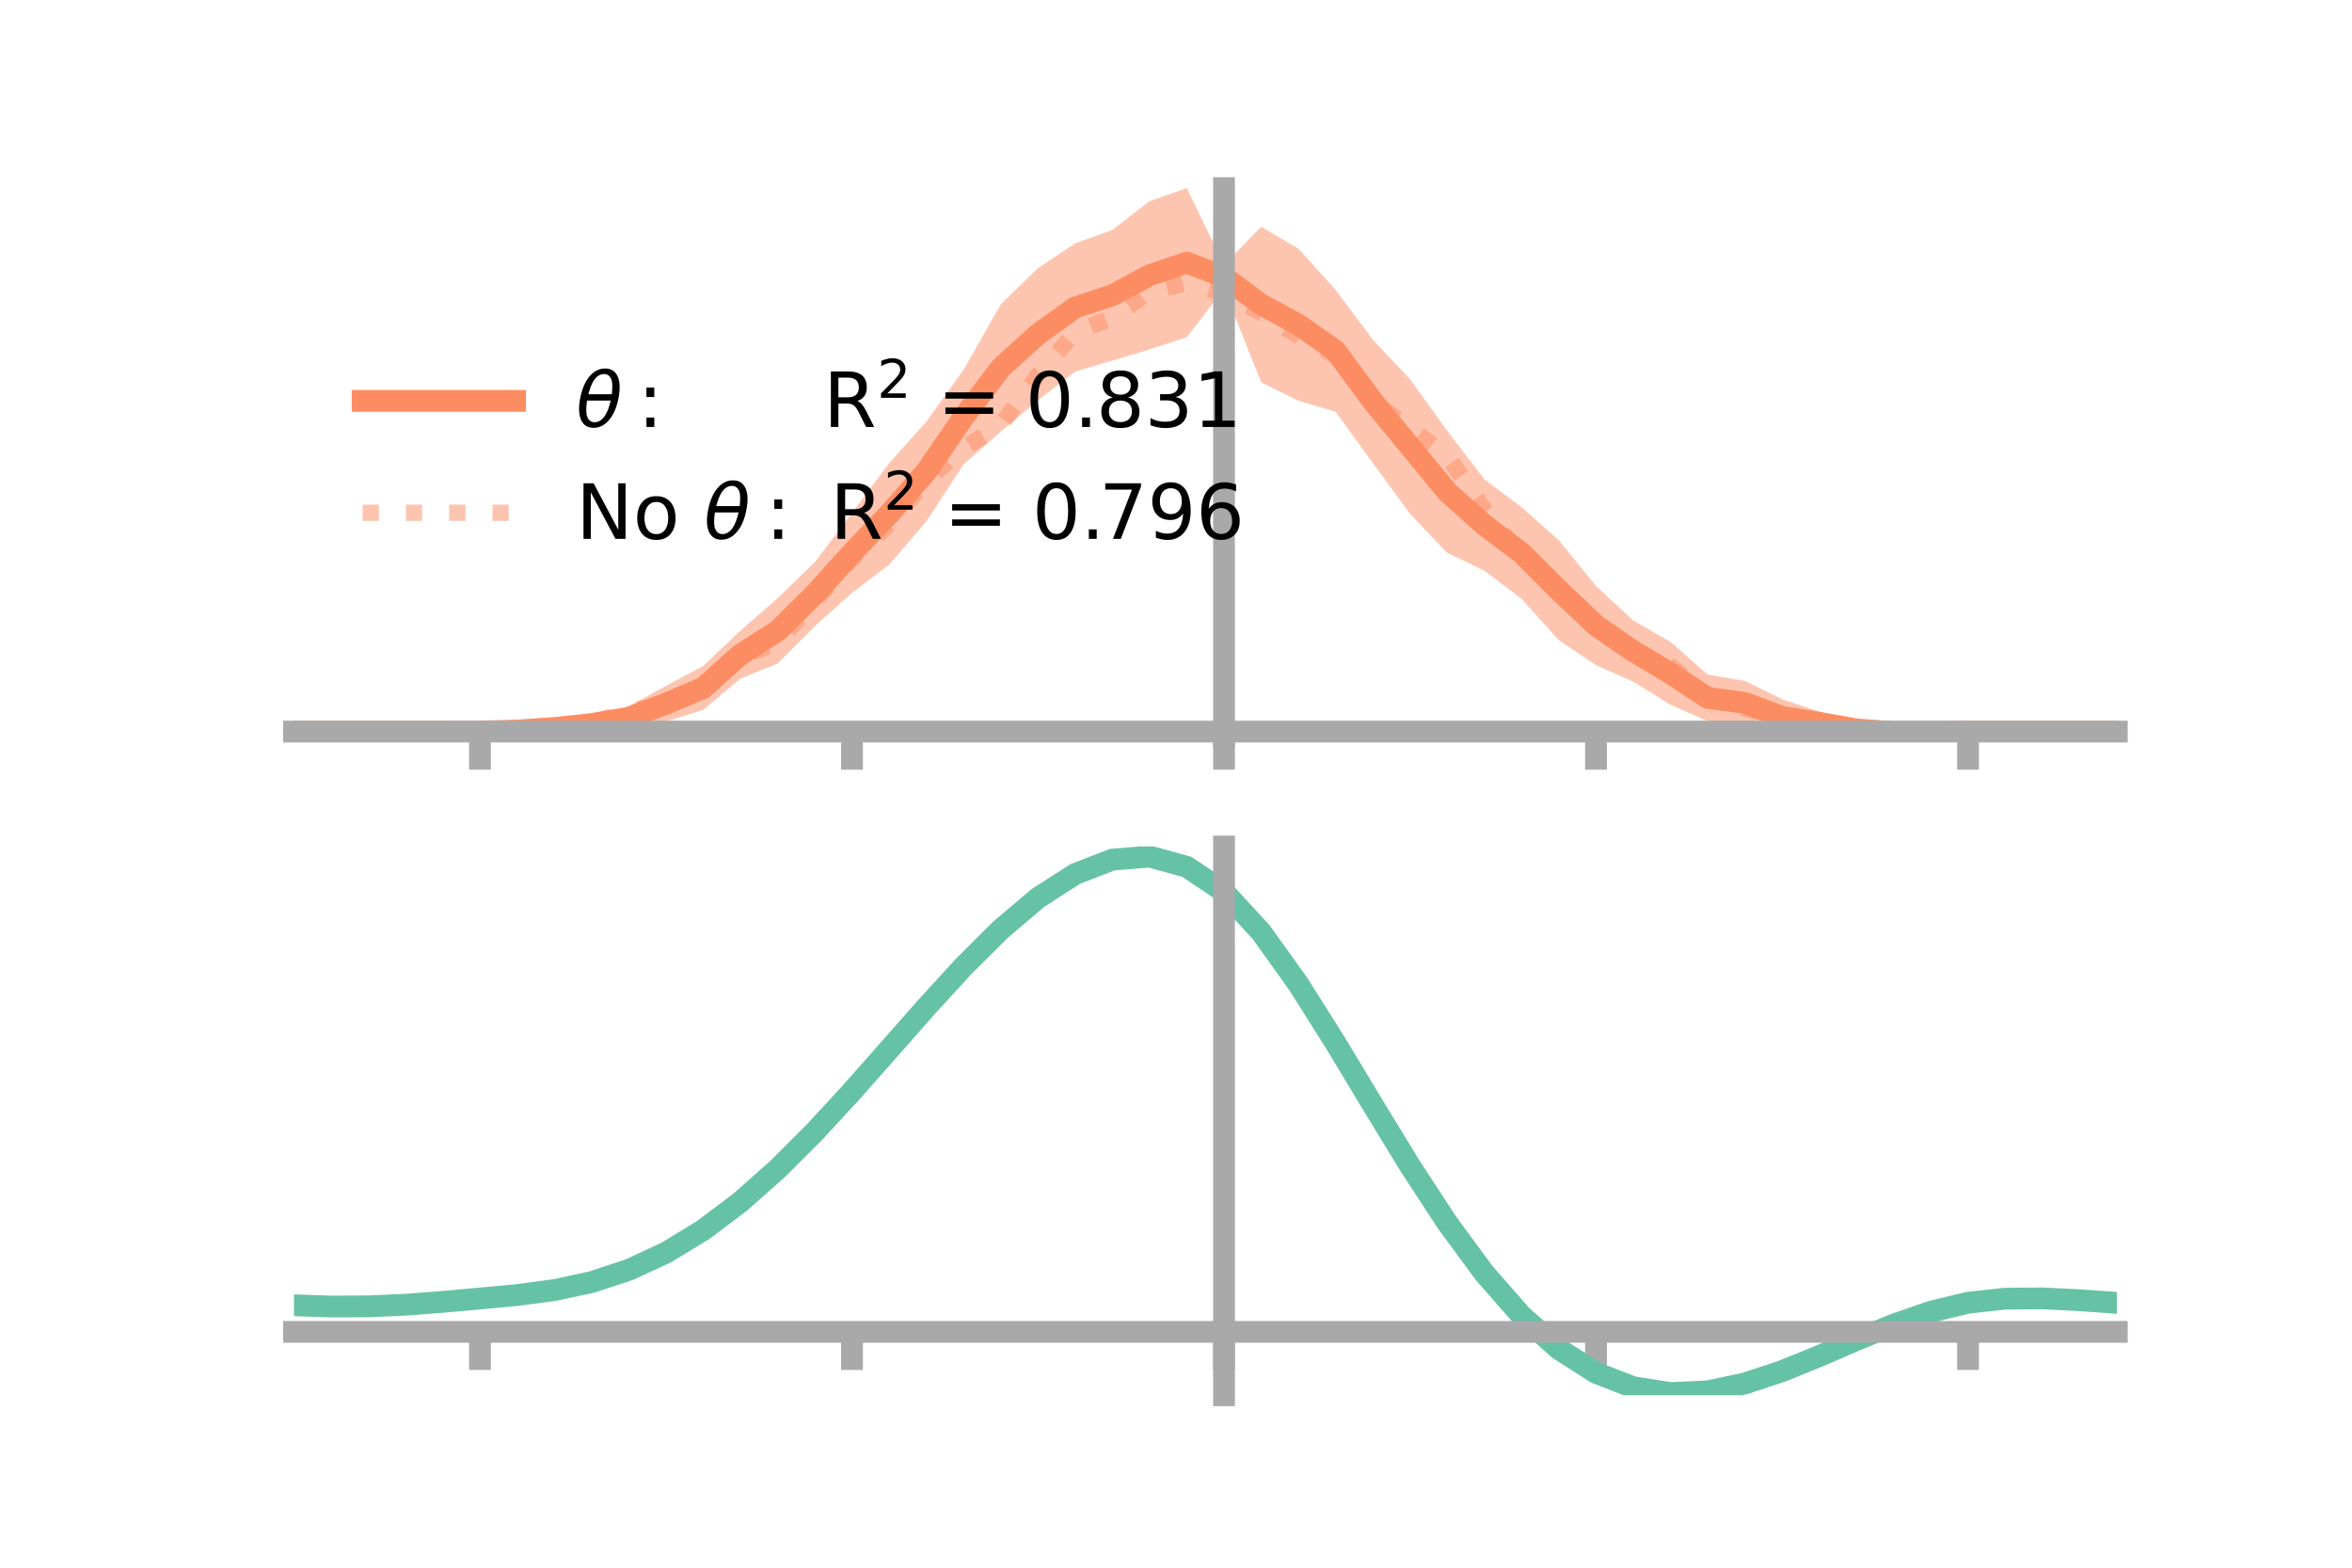 <?xml version="1.0" encoding="utf-8" standalone="no"?>
<!DOCTYPE svg PUBLIC "-//W3C//DTD SVG 1.1//EN"
  "http://www.w3.org/Graphics/SVG/1.1/DTD/svg11.dtd">
<!-- Created with matplotlib (https://matplotlib.org/) -->
<svg height="144pt" version="1.1" viewBox="0 0 216 144" width="216pt" xmlns="http://www.w3.org/2000/svg" xmlns:xlink="http://www.w3.org/1999/xlink">
 <defs>
  <style type="text/css">*{stroke-linecap:butt;stroke-linejoin:round;}</style>
 </defs>
 <g id="figure_1">
  <g id="patch_1">
   <path d="M 0 144 
L 216 144 
L 216 0 
L 0 0 
z
" style="fill:none;"/>
  </g>
  <g id="axes_1">
   <g id="patch_2">
    <path d="M 27 67.68 
L 194.4 67.68 
L 194.4 17.28 
L 27 17.28 
z
" style="fill:none;"/>
   </g>
   <g id="PolyCollection_1">
    <path clip-path="url(#p5cea0a3eaf)" d="M 27 67.197 
L 27 67.197 
L 30.416 67.197 
L 33.833 67.197 
L 37.249 67.197 
L 40.665 67.197 
L 44.082 67.195 
L 47.498 66.967 
L 50.914 66.534 
L 54.331 65.837 
L 57.747 64.872 
L 61.163 63 
L 64.58 61.174 
L 67.996 57.929 
L 71.412 54.955 
L 74.829 51.628 
L 78.245 47.117 
L 81.661 42.54 
L 85.078 38.724 
L 88.494 33.962 
L 91.91 27.949 
L 95.327 24.623 
L 98.743 22.348 
L 102.159 21.122 
L 105.576 18.468 
L 108.992 17.28 
L 112.408 24.336 
L 115.824 20.818 
L 119.241 22.845 
L 122.657 26.624 
L 126.073 31.205 
L 129.49 34.829 
L 132.906 39.576 
L 136.322 44.029 
L 139.739 46.586 
L 143.155 49.625 
L 146.571 53.821 
L 149.988 56.997 
L 153.404 58.955 
L 156.82 61.955 
L 160.237 62.544 
L 163.653 64.222 
L 167.069 65.357 
L 170.486 66.325 
L 173.902 66.914 
L 177.318 67.118 
L 180.735 67.196 
L 184.151 67.197 
L 187.567 67.197 
L 190.984 67.197 
L 194.4 67.197 
L 194.4 67.197 
L 194.4 67.197 
L 190.984 67.197 
L 187.567 67.197 
L 184.151 67.197 
L 180.735 67.198 
L 177.318 67.39 
L 173.902 67.593 
L 170.486 67.68 
L 167.069 67.428 
L 163.653 67.476 
L 160.237 66.591 
L 156.82 66.242 
L 153.404 64.736 
L 149.988 62.614 
L 146.571 61.091 
L 143.155 58.807 
L 139.739 55.008 
L 136.322 52.42 
L 132.906 50.782 
L 129.49 47.194 
L 126.073 42.53 
L 122.657 37.824 
L 119.241 36.809 
L 115.824 35.12 
L 112.408 26.542 
L 108.992 30.975 
L 105.576 32.09 
L 102.159 33.121 
L 98.743 34.132 
L 95.327 36.767 
L 91.91 39.642 
L 88.494 42.659 
L 85.078 47.886 
L 81.661 51.867 
L 78.245 54.453 
L 74.829 57.518 
L 71.412 60.946 
L 67.996 62.335 
L 64.58 65.206 
L 61.163 66.268 
L 57.747 66.987 
L 54.331 67.176 
L 50.914 67.209 
L 47.498 67.244 
L 44.082 67.197 
L 40.665 67.197 
L 37.249 67.197 
L 33.833 67.197 
L 30.416 67.197 
L 27 67.197 
z
" style="fill:#fc8d62;fill-opacity:0.5;"/>
   </g>
   <g id="matplotlib.axis_1">
    <g id="xtick_1">
     <g id="line2d_1">
      <defs>
       <path d="M 0 0 
L 0 3.5 
" id="mc9289ad5b0" style="stroke:#a9a9a9;stroke-width:2;"/>
      </defs>
      <g>
       <use style="fill:#a9a9a9;stroke:#a9a9a9;stroke-width:2;" x="44.082" xlink:href="#mc9289ad5b0" y="67.197"/>
      </g>
     </g>
    </g>
    <g id="xtick_2">
     <g id="line2d_2">
      <g>
       <use style="fill:#a9a9a9;stroke:#a9a9a9;stroke-width:2;" x="78.245" xlink:href="#mc9289ad5b0" y="67.197"/>
      </g>
     </g>
    </g>
    <g id="xtick_3">
     <g id="line2d_3">
      <g>
       <use style="fill:#a9a9a9;stroke:#a9a9a9;stroke-width:2;" x="112.408" xlink:href="#mc9289ad5b0" y="67.197"/>
      </g>
     </g>
    </g>
    <g id="xtick_4">
     <g id="line2d_4">
      <g>
       <use style="fill:#a9a9a9;stroke:#a9a9a9;stroke-width:2;" x="146.571" xlink:href="#mc9289ad5b0" y="67.197"/>
      </g>
     </g>
    </g>
    <g id="xtick_5">
     <g id="line2d_5">
      <g>
       <use style="fill:#a9a9a9;stroke:#a9a9a9;stroke-width:2;" x="180.735" xlink:href="#mc9289ad5b0" y="67.197"/>
      </g>
     </g>
    </g>
   </g>
   <g id="matplotlib.axis_2"/>
   <g id="line2d_6">
    <path clip-path="url(#p5cea0a3eaf)" d="M 27 67.197 
L 30.416 67.197 
L 33.833 67.197 
L 37.249 67.197 
L 40.665 67.197 
L 44.082 67.196 
L 47.498 67.105 
L 50.914 66.871 
L 54.331 66.506 
L 57.747 65.929 
L 61.163 64.634 
L 64.58 63.19 
L 67.996 60.132 
L 71.412 57.95 
L 74.829 54.573 
L 78.245 50.785 
L 81.661 47.204 
L 85.078 43.305 
L 88.494 38.311 
L 91.91 33.795 
L 95.327 30.695 
L 98.743 28.24 
L 102.159 27.122 
L 105.576 25.279 
L 108.992 24.127 
L 112.408 25.439 
L 115.824 27.969 
L 119.241 29.827 
L 122.657 32.224 
L 126.073 36.867 
L 129.49 41.011 
L 132.906 45.179 
L 136.322 48.224 
L 139.739 50.797 
L 143.155 54.216 
L 146.571 57.456 
L 149.988 59.806 
L 153.404 61.845 
L 156.82 64.098 
L 160.237 64.568 
L 163.653 65.849 
L 167.069 66.393 
L 170.486 67.002 
L 173.902 67.254 
L 177.318 67.254 
L 180.735 67.197 
L 184.151 67.197 
L 187.567 67.197 
L 190.984 67.197 
L 194.4 67.197 
" style="fill:none;stroke:#fc8d62;stroke-linecap:square;stroke-width:2;"/>
   </g>
   <g id="line2d_7">
    <path clip-path="url(#p5cea0a3eaf)" d="M 27 67.197 
L 30.416 67.197 
L 33.833 67.197 
L 37.249 67.197 
L 40.665 67.197 
L 44.082 67.196 
L 47.498 67.131 
L 50.914 66.903 
L 54.331 66.409 
L 57.747 65.31 
L 61.163 64.713 
L 64.58 62.867 
L 67.996 60.374 
L 71.412 58.989 
L 74.829 55.216 
L 78.245 51.323 
L 81.661 48.158 
L 85.078 44.134 
L 88.494 41.168 
L 91.91 39.042 
L 95.327 34.444 
L 98.743 30.499 
L 102.159 29.181 
L 105.576 26.79 
L 108.992 25.994 
L 112.408 26.947 
L 115.824 28.746 
L 119.241 30.869 
L 122.657 32.666 
L 126.073 36.886 
L 129.49 39.31 
L 132.906 41.857 
L 136.322 46.805 
L 139.739 51.088 
L 143.155 54.115 
L 146.571 57.578 
L 149.988 59.696 
L 153.404 61.139 
L 156.82 64.057 
L 160.237 65.077 
L 163.653 65.84 
L 167.069 67.067 
L 170.486 67.122 
L 173.902 67.234 
L 177.318 67.227 
L 180.735 67.197 
L 184.151 67.197 
L 187.567 67.197 
L 190.984 67.197 
L 194.4 67.197 
" style="fill:none;stroke:#fc8d62;stroke-dasharray:1.5,2.475;stroke-dashoffset:0;stroke-opacity:0.5;stroke-width:1.5;"/>
   </g>
   <g id="patch_3">
    <path d="M 112.408 67.68 
L 112.408 17.28 
" style="fill:none;stroke:#a9a9a9;stroke-linecap:square;stroke-linejoin:miter;stroke-width:2;"/>
   </g>
   <g id="patch_4">
    <path d="M 194.4 67.68 
L 194.4 17.28 
" style="fill:none;"/>
   </g>
   <g id="patch_5">
    <path d="M 27 67.197 
L 194.4 67.197 
" style="fill:none;stroke:#a9a9a9;stroke-linecap:square;stroke-linejoin:miter;stroke-width:2;"/>
   </g>
   <g id="patch_6">
    <path d="M 27 17.28 
L 194.4 17.28 
" style="fill:none;"/>
   </g>
   <g id="legend_1">
    <g id="line2d_8">
     <path d="M 33.3 36.824 
L 47.3 36.824 
" style="fill:none;stroke:#fc8d62;stroke-linecap:square;stroke-width:2;"/>
    </g>
    <g id="line2d_9"/>
    <g id="text_1">
     <!-- $\theta:$      R$^{2}$ = 0.831 -->
     <g transform="translate(52.9 39.274)scale(0.07 -0.07)">
      <defs>
       <path d="M 45.516 34.672 
L 14.453 34.672 
Q 12.359 20.062 14.5 13.875 
Q 17.188 6.25 24.469 6.25 
Q 31.781 6.25 37.359 13.922 
Q 42.234 20.656 45.516 34.672 
z
M 47.016 42.969 
Q 48.344 56.844 46.625 61.719 
Q 43.953 69.438 36.766 69.438 
Q 29.297 69.438 23.828 61.812 
Q 19.531 55.672 16.156 42.969 
z
M 38.188 76.766 
Q 49.906 76.766 54.594 66.406 
Q 59.281 56.109 55.719 37.844 
Q 52.203 19.625 43.453 9.281 
Q 34.766 -1.125 23.047 -1.125 
Q 11.281 -1.125 6.641 9.281 
Q 2 19.625 5.516 37.844 
Q 9.078 56.109 17.719 66.406 
Q 26.422 76.766 38.188 76.766 
z
" id="DejaVuSans-Oblique-952"/>
       <path d="M 11.719 12.406 
L 22.016 12.406 
L 22.016 0 
L 11.719 0 
z
M 11.719 51.703 
L 22.016 51.703 
L 22.016 39.312 
L 11.719 39.312 
z
" id="DejaVuSans-58"/>
       <path id="DejaVuSans-32"/>
       <path d="M 44.391 34.188 
Q 47.562 33.109 50.562 29.594 
Q 53.562 26.078 56.594 19.922 
L 66.609 0 
L 56 0 
L 46.688 18.703 
Q 43.062 26.031 39.672 28.422 
Q 36.281 30.812 30.422 30.812 
L 19.672 30.812 
L 19.672 0 
L 9.812 0 
L 9.812 72.906 
L 32.078 72.906 
Q 44.578 72.906 50.734 67.672 
Q 56.891 62.453 56.891 51.906 
Q 56.891 45.016 53.688 40.469 
Q 50.484 35.938 44.391 34.188 
z
M 19.672 64.797 
L 19.672 38.922 
L 32.078 38.922 
Q 39.203 38.922 42.844 42.219 
Q 46.484 45.516 46.484 51.906 
Q 46.484 58.297 42.844 61.547 
Q 39.203 64.797 32.078 64.797 
z
" id="DejaVuSans-82"/>
       <path d="M 19.188 8.297 
L 53.609 8.297 
L 53.609 0 
L 7.328 0 
L 7.328 8.297 
Q 12.938 14.109 22.625 23.891 
Q 32.328 33.688 34.812 36.531 
Q 39.547 41.844 41.422 45.531 
Q 43.312 49.219 43.312 52.781 
Q 43.312 58.594 39.234 62.25 
Q 35.156 65.922 28.609 65.922 
Q 23.969 65.922 18.812 64.312 
Q 13.672 62.703 7.812 59.422 
L 7.812 69.391 
Q 13.766 71.781 18.938 73 
Q 24.125 74.219 28.422 74.219 
Q 39.75 74.219 46.484 68.547 
Q 53.219 62.891 53.219 53.422 
Q 53.219 48.922 51.531 44.891 
Q 49.859 40.875 45.406 35.406 
Q 44.188 33.984 37.641 27.219 
Q 31.109 20.453 19.188 8.297 
z
" id="DejaVuSans-50"/>
       <path d="M 10.594 45.406 
L 73.188 45.406 
L 73.188 37.203 
L 10.594 37.203 
z
M 10.594 25.484 
L 73.188 25.484 
L 73.188 17.188 
L 10.594 17.188 
z
" id="DejaVuSans-61"/>
       <path d="M 31.781 66.406 
Q 24.172 66.406 20.328 58.906 
Q 16.5 51.422 16.5 36.375 
Q 16.5 21.391 20.328 13.891 
Q 24.172 6.391 31.781 6.391 
Q 39.453 6.391 43.281 13.891 
Q 47.125 21.391 47.125 36.375 
Q 47.125 51.422 43.281 58.906 
Q 39.453 66.406 31.781 66.406 
z
M 31.781 74.219 
Q 44.047 74.219 50.516 64.516 
Q 56.984 54.828 56.984 36.375 
Q 56.984 17.969 50.516 8.266 
Q 44.047 -1.422 31.781 -1.422 
Q 19.531 -1.422 13.062 8.266 
Q 6.594 17.969 6.594 36.375 
Q 6.594 54.828 13.062 64.516 
Q 19.531 74.219 31.781 74.219 
z
" id="DejaVuSans-48"/>
       <path d="M 10.688 12.406 
L 21 12.406 
L 21 0 
L 10.688 0 
z
" id="DejaVuSans-46"/>
       <path d="M 31.781 34.625 
Q 24.75 34.625 20.719 30.859 
Q 16.703 27.094 16.703 20.516 
Q 16.703 13.922 20.719 10.156 
Q 24.75 6.391 31.781 6.391 
Q 38.812 6.391 42.859 10.172 
Q 46.922 13.969 46.922 20.516 
Q 46.922 27.094 42.891 30.859 
Q 38.875 34.625 31.781 34.625 
z
M 21.922 38.812 
Q 15.578 40.375 12.031 44.719 
Q 8.5 49.078 8.5 55.328 
Q 8.5 64.062 14.719 69.141 
Q 20.953 74.219 31.781 74.219 
Q 42.672 74.219 48.875 69.141 
Q 55.078 64.062 55.078 55.328 
Q 55.078 49.078 51.531 44.719 
Q 48 40.375 41.703 38.812 
Q 48.828 37.156 52.797 32.312 
Q 56.781 27.484 56.781 20.516 
Q 56.781 9.906 50.312 4.234 
Q 43.844 -1.422 31.781 -1.422 
Q 19.734 -1.422 13.25 4.234 
Q 6.781 9.906 6.781 20.516 
Q 6.781 27.484 10.781 32.312 
Q 14.797 37.156 21.922 38.812 
z
M 18.312 54.391 
Q 18.312 48.734 21.844 45.562 
Q 25.391 42.391 31.781 42.391 
Q 38.141 42.391 41.719 45.562 
Q 45.312 48.734 45.312 54.391 
Q 45.312 60.062 41.719 63.234 
Q 38.141 66.406 31.781 66.406 
Q 25.391 66.406 21.844 63.234 
Q 18.312 60.062 18.312 54.391 
z
" id="DejaVuSans-56"/>
       <path d="M 40.578 39.312 
Q 47.656 37.797 51.625 33 
Q 55.609 28.219 55.609 21.188 
Q 55.609 10.406 48.188 4.484 
Q 40.766 -1.422 27.094 -1.422 
Q 22.516 -1.422 17.656 -0.516 
Q 12.797 0.391 7.625 2.203 
L 7.625 11.719 
Q 11.719 9.328 16.594 8.109 
Q 21.484 6.891 26.812 6.891 
Q 36.078 6.891 40.938 10.547 
Q 45.797 14.203 45.797 21.188 
Q 45.797 27.641 41.281 31.266 
Q 36.766 34.906 28.719 34.906 
L 20.219 34.906 
L 20.219 43.016 
L 29.109 43.016 
Q 36.375 43.016 40.234 45.922 
Q 44.094 48.828 44.094 54.297 
Q 44.094 59.906 40.109 62.906 
Q 36.141 65.922 28.719 65.922 
Q 24.656 65.922 20.016 65.031 
Q 15.375 64.156 9.812 62.312 
L 9.812 71.094 
Q 15.438 72.656 20.344 73.438 
Q 25.25 74.219 29.594 74.219 
Q 40.828 74.219 47.359 69.109 
Q 53.906 64.016 53.906 55.328 
Q 53.906 49.266 50.438 45.094 
Q 46.969 40.922 40.578 39.312 
z
" id="DejaVuSans-51"/>
       <path d="M 12.406 8.297 
L 28.516 8.297 
L 28.516 63.922 
L 10.984 60.406 
L 10.984 69.391 
L 28.422 72.906 
L 38.281 72.906 
L 38.281 8.297 
L 54.391 8.297 
L 54.391 0 
L 12.406 0 
z
" id="DejaVuSans-49"/>
      </defs>
      <use transform="translate(0 0.766)" xlink:href="#DejaVuSans-Oblique-952"/>
      <use transform="translate(80.664 0.766)" xlink:href="#DejaVuSans-58"/>
      <use transform="translate(133.838 0.766)" xlink:href="#DejaVuSans-32"/>
      <use transform="translate(165.625 0.766)" xlink:href="#DejaVuSans-32"/>
      <use transform="translate(197.412 0.766)" xlink:href="#DejaVuSans-32"/>
      <use transform="translate(229.199 0.766)" xlink:href="#DejaVuSans-32"/>
      <use transform="translate(260.986 0.766)" xlink:href="#DejaVuSans-32"/>
      <use transform="translate(292.773 0.766)" xlink:href="#DejaVuSans-32"/>
      <use transform="translate(324.561 0.766)" xlink:href="#DejaVuSans-82"/>
      <use transform="translate(395 39.047)scale(0.7)" xlink:href="#DejaVuSans-50"/>
      <use transform="translate(442.271 0.766)" xlink:href="#DejaVuSans-32"/>
      <use transform="translate(474.058 0.766)" xlink:href="#DejaVuSans-61"/>
      <use transform="translate(557.847 0.766)" xlink:href="#DejaVuSans-32"/>
      <use transform="translate(589.634 0.766)" xlink:href="#DejaVuSans-48"/>
      <use transform="translate(653.257 0.766)" xlink:href="#DejaVuSans-46"/>
      <use transform="translate(682.419 0.766)" xlink:href="#DejaVuSans-56"/>
      <use transform="translate(746.042 0.766)" xlink:href="#DejaVuSans-51"/>
      <use transform="translate(809.665 0.766)" xlink:href="#DejaVuSans-49"/>
     </g>
    </g>
    <g id="line2d_10">
     <path d="M 33.3 47.099 
L 47.3 47.099 
" style="fill:none;stroke:#fc8d62;stroke-dasharray:1.5,2.475;stroke-dashoffset:0;stroke-opacity:0.5;stroke-width:1.5;"/>
    </g>
    <g id="line2d_11"/>
    <g id="text_2">
     <!-- No $\theta:$ R$^{2}$ = 0.796 -->
     <g transform="translate(52.9 49.549)scale(0.07 -0.07)">
      <defs>
       <path d="M 9.812 72.906 
L 23.094 72.906 
L 55.422 11.922 
L 55.422 72.906 
L 64.984 72.906 
L 64.984 0 
L 51.703 0 
L 19.391 60.984 
L 19.391 0 
L 9.812 0 
z
" id="DejaVuSans-78"/>
       <path d="M 30.609 48.391 
Q 23.391 48.391 19.188 42.75 
Q 14.984 37.109 14.984 27.297 
Q 14.984 17.484 19.156 11.844 
Q 23.344 6.203 30.609 6.203 
Q 37.797 6.203 41.984 11.859 
Q 46.188 17.531 46.188 27.297 
Q 46.188 37.016 41.984 42.703 
Q 37.797 48.391 30.609 48.391 
z
M 30.609 56 
Q 42.328 56 49.016 48.375 
Q 55.719 40.766 55.719 27.297 
Q 55.719 13.875 49.016 6.219 
Q 42.328 -1.422 30.609 -1.422 
Q 18.844 -1.422 12.172 6.219 
Q 5.516 13.875 5.516 27.297 
Q 5.516 40.766 12.172 48.375 
Q 18.844 56 30.609 56 
z
" id="DejaVuSans-111"/>
       <path d="M 8.203 72.906 
L 55.078 72.906 
L 55.078 68.703 
L 28.609 0 
L 18.312 0 
L 43.219 64.594 
L 8.203 64.594 
z
" id="DejaVuSans-55"/>
       <path d="M 10.984 1.516 
L 10.984 10.5 
Q 14.703 8.734 18.5 7.812 
Q 22.312 6.891 25.984 6.891 
Q 35.75 6.891 40.891 13.453 
Q 46.047 20.016 46.781 33.406 
Q 43.953 29.203 39.594 26.953 
Q 35.25 24.703 29.984 24.703 
Q 19.047 24.703 12.672 31.312 
Q 6.297 37.938 6.297 49.422 
Q 6.297 60.641 12.938 67.422 
Q 19.578 74.219 30.609 74.219 
Q 43.266 74.219 49.922 64.516 
Q 56.594 54.828 56.594 36.375 
Q 56.594 19.141 48.406 8.859 
Q 40.234 -1.422 26.422 -1.422 
Q 22.703 -1.422 18.891 -0.688 
Q 15.094 0.047 10.984 1.516 
z
M 30.609 32.422 
Q 37.25 32.422 41.125 36.953 
Q 45.016 41.5 45.016 49.422 
Q 45.016 57.281 41.125 61.844 
Q 37.25 66.406 30.609 66.406 
Q 23.969 66.406 20.094 61.844 
Q 16.219 57.281 16.219 49.422 
Q 16.219 41.5 20.094 36.953 
Q 23.969 32.422 30.609 32.422 
z
" id="DejaVuSans-57"/>
       <path d="M 33.016 40.375 
Q 26.375 40.375 22.484 35.828 
Q 18.609 31.297 18.609 23.391 
Q 18.609 15.531 22.484 10.953 
Q 26.375 6.391 33.016 6.391 
Q 39.656 6.391 43.531 10.953 
Q 47.406 15.531 47.406 23.391 
Q 47.406 31.297 43.531 35.828 
Q 39.656 40.375 33.016 40.375 
z
M 52.594 71.297 
L 52.594 62.312 
Q 48.875 64.062 45.094 64.984 
Q 41.312 65.922 37.594 65.922 
Q 27.828 65.922 22.672 59.328 
Q 17.531 52.734 16.797 39.406 
Q 19.672 43.656 24.016 45.922 
Q 28.375 48.188 33.594 48.188 
Q 44.578 48.188 50.953 41.516 
Q 57.328 34.859 57.328 23.391 
Q 57.328 12.156 50.688 5.359 
Q 44.047 -1.422 33.016 -1.422 
Q 20.359 -1.422 13.672 8.266 
Q 6.984 17.969 6.984 36.375 
Q 6.984 53.656 15.188 63.938 
Q 23.391 74.219 37.203 74.219 
Q 40.922 74.219 44.703 73.484 
Q 48.484 72.75 52.594 71.297 
z
" id="DejaVuSans-54"/>
      </defs>
      <use transform="translate(0 0.766)" xlink:href="#DejaVuSans-78"/>
      <use transform="translate(74.805 0.766)" xlink:href="#DejaVuSans-111"/>
      <use transform="translate(135.986 0.766)" xlink:href="#DejaVuSans-32"/>
      <use transform="translate(167.773 0.766)" xlink:href="#DejaVuSans-Oblique-952"/>
      <use transform="translate(248.438 0.766)" xlink:href="#DejaVuSans-58"/>
      <use transform="translate(301.611 0.766)" xlink:href="#DejaVuSans-32"/>
      <use transform="translate(333.398 0.766)" xlink:href="#DejaVuSans-82"/>
      <use transform="translate(403.838 39.047)scale(0.7)" xlink:href="#DejaVuSans-50"/>
      <use transform="translate(451.108 0.766)" xlink:href="#DejaVuSans-32"/>
      <use transform="translate(482.896 0.766)" xlink:href="#DejaVuSans-61"/>
      <use transform="translate(566.685 0.766)" xlink:href="#DejaVuSans-32"/>
      <use transform="translate(598.472 0.766)" xlink:href="#DejaVuSans-48"/>
      <use transform="translate(662.095 0.766)" xlink:href="#DejaVuSans-46"/>
      <use transform="translate(686.132 0.766)" xlink:href="#DejaVuSans-55"/>
      <use transform="translate(749.755 0.766)" xlink:href="#DejaVuSans-57"/>
      <use transform="translate(813.378 0.766)" xlink:href="#DejaVuSans-54"/>
     </g>
    </g>
   </g>
  </g>
  <g id="axes_2">
   <g id="patch_7">
    <path d="M 27 128.16 
L 194.4 128.16 
L 194.4 77.76 
L 27 77.76 
z
" style="fill:none;"/>
   </g>
   <g id="PolyCollection_2">
    <path clip-path="url(#pb979ca9c5b)" d="M 27 119.939 
L 27 119.846 
L 30.416 119.971 
L 33.833 119.953 
L 37.249 119.791 
L 40.665 119.519 
L 44.082 119.199 
L 47.498 118.871 
L 50.914 118.407 
L 54.331 117.662 
L 57.747 116.525 
L 61.163 114.917 
L 64.58 112.801 
L 67.996 110.175 
L 71.412 107.079 
L 74.829 103.584 
L 78.245 99.794 
L 81.661 95.839 
L 85.078 91.87 
L 88.494 88.058 
L 91.91 84.582 
L 95.327 81.629 
L 98.743 79.387 
L 102.159 78.039 
L 105.576 77.76 
L 108.992 78.714 
L 112.408 81.044 
L 115.824 84.812 
L 119.241 89.655 
L 122.657 95.154 
L 126.073 100.917 
L 129.49 106.599 
L 132.906 111.912 
L 136.322 116.628 
L 139.739 120.584 
L 143.155 123.682 
L 146.571 125.887 
L 149.988 127.222 
L 153.404 127.759 
L 156.82 127.606 
L 160.237 126.898 
L 163.653 125.782 
L 167.069 124.418 
L 170.486 122.964 
L 173.902 121.575 
L 177.318 120.399 
L 180.735 119.58 
L 184.151 119.208 
L 187.567 119.185 
L 190.984 119.364 
L 194.4 119.619 
L 194.4 119.733 
L 194.4 119.733 
L 190.984 119.5 
L 187.567 119.338 
L 184.151 119.371 
L 180.735 119.747 
L 177.318 120.576 
L 173.902 121.777 
L 170.486 123.206 
L 167.069 124.707 
L 163.653 126.115 
L 160.237 127.265 
L 156.82 127.996 
L 153.404 128.16 
L 149.988 127.631 
L 146.571 126.313 
L 143.155 124.152 
L 139.739 121.135 
L 136.322 117.297 
L 132.906 112.728 
L 129.49 107.582 
L 126.073 102.074 
L 122.657 96.484 
L 119.241 91.146 
L 115.824 86.444 
L 112.408 82.785 
L 108.992 80.527 
L 105.576 79.605 
L 102.159 79.874 
L 98.743 81.173 
L 95.327 83.328 
L 91.91 86.162 
L 88.494 89.492 
L 85.078 93.141 
L 81.661 96.934 
L 78.245 100.713 
L 74.829 104.334 
L 71.412 107.675 
L 67.996 110.641 
L 64.58 113.163 
L 61.163 115.206 
L 57.747 116.766 
L 54.331 117.874 
L 50.914 118.598 
L 47.498 119.043 
L 44.082 119.352 
L 40.665 119.648 
L 37.249 119.895 
L 33.833 120.038 
L 30.416 120.051 
L 27 119.939 
z
" style="fill:#66c2a5;fill-opacity:0.5;"/>
   </g>
   <g id="matplotlib.axis_3">
    <g id="xtick_6">
     <g id="line2d_12">
      <g>
       <use style="fill:#a9a9a9;stroke:#a9a9a9;stroke-width:2;" x="44.082" xlink:href="#mc9289ad5b0" y="122.339"/>
      </g>
     </g>
    </g>
    <g id="xtick_7">
     <g id="line2d_13">
      <g>
       <use style="fill:#a9a9a9;stroke:#a9a9a9;stroke-width:2;" x="78.245" xlink:href="#mc9289ad5b0" y="122.339"/>
      </g>
     </g>
    </g>
    <g id="xtick_8">
     <g id="line2d_14">
      <g>
       <use style="fill:#a9a9a9;stroke:#a9a9a9;stroke-width:2;" x="112.408" xlink:href="#mc9289ad5b0" y="122.339"/>
      </g>
     </g>
    </g>
    <g id="xtick_9">
     <g id="line2d_15">
      <g>
       <use style="fill:#a9a9a9;stroke:#a9a9a9;stroke-width:2;" x="146.571" xlink:href="#mc9289ad5b0" y="122.339"/>
      </g>
     </g>
    </g>
    <g id="xtick_10">
     <g id="line2d_16">
      <g>
       <use style="fill:#a9a9a9;stroke:#a9a9a9;stroke-width:2;" x="180.735" xlink:href="#mc9289ad5b0" y="122.339"/>
      </g>
     </g>
    </g>
   </g>
   <g id="matplotlib.axis_4"/>
   <g id="line2d_17">
    <path clip-path="url(#pb979ca9c5b)" d="M 27 119.892 
L 30.416 120.011 
L 33.833 119.995 
L 37.249 119.843 
L 40.665 119.583 
L 44.082 119.275 
L 47.498 118.957 
L 50.914 118.502 
L 54.331 117.768 
L 57.747 116.645 
L 61.163 115.062 
L 64.58 112.982 
L 67.996 110.408 
L 71.412 107.377 
L 74.829 103.959 
L 78.245 100.253 
L 81.661 96.387 
L 85.078 92.506 
L 88.494 88.775 
L 91.91 85.372 
L 95.327 82.479 
L 98.743 80.28 
L 102.159 78.957 
L 105.576 78.682 
L 108.992 79.62 
L 112.408 81.915 
L 115.824 85.628 
L 119.241 90.4 
L 122.657 95.819 
L 126.073 101.495 
L 129.49 107.091 
L 132.906 112.32 
L 136.322 116.962 
L 139.739 120.859 
L 143.155 123.917 
L 146.571 126.1 
L 149.988 127.426 
L 153.404 127.96 
L 156.82 127.801 
L 160.237 127.081 
L 163.653 125.949 
L 167.069 124.562 
L 170.486 123.085 
L 173.902 121.676 
L 177.318 120.488 
L 180.735 119.663 
L 184.151 119.29 
L 187.567 119.261 
L 190.984 119.432 
L 194.4 119.676 
" style="fill:none;stroke:#66c2a5;stroke-linecap:square;stroke-width:2;"/>
   </g>
   <g id="patch_8">
    <path d="M 112.408 128.16 
L 112.408 77.76 
" style="fill:none;stroke:#a9a9a9;stroke-linecap:square;stroke-linejoin:miter;stroke-width:2;"/>
   </g>
   <g id="patch_9">
    <path d="M 194.4 128.16 
L 194.4 77.76 
" style="fill:none;"/>
   </g>
   <g id="patch_10">
    <path d="M 27 122.339 
L 194.4 122.339 
" style="fill:none;stroke:#a9a9a9;stroke-linecap:square;stroke-linejoin:miter;stroke-width:2;"/>
   </g>
   <g id="patch_11">
    <path d="M 27 77.76 
L 194.4 77.76 
" style="fill:none;"/>
   </g>
  </g>
 </g>
 <defs>
  <clipPath id="p5cea0a3eaf">
   <rect height="50.4" width="167.4" x="27" y="17.28"/>
  </clipPath>
  <clipPath id="pb979ca9c5b">
   <rect height="50.4" width="167.4" x="27" y="77.76"/>
  </clipPath>
 </defs>
</svg>
